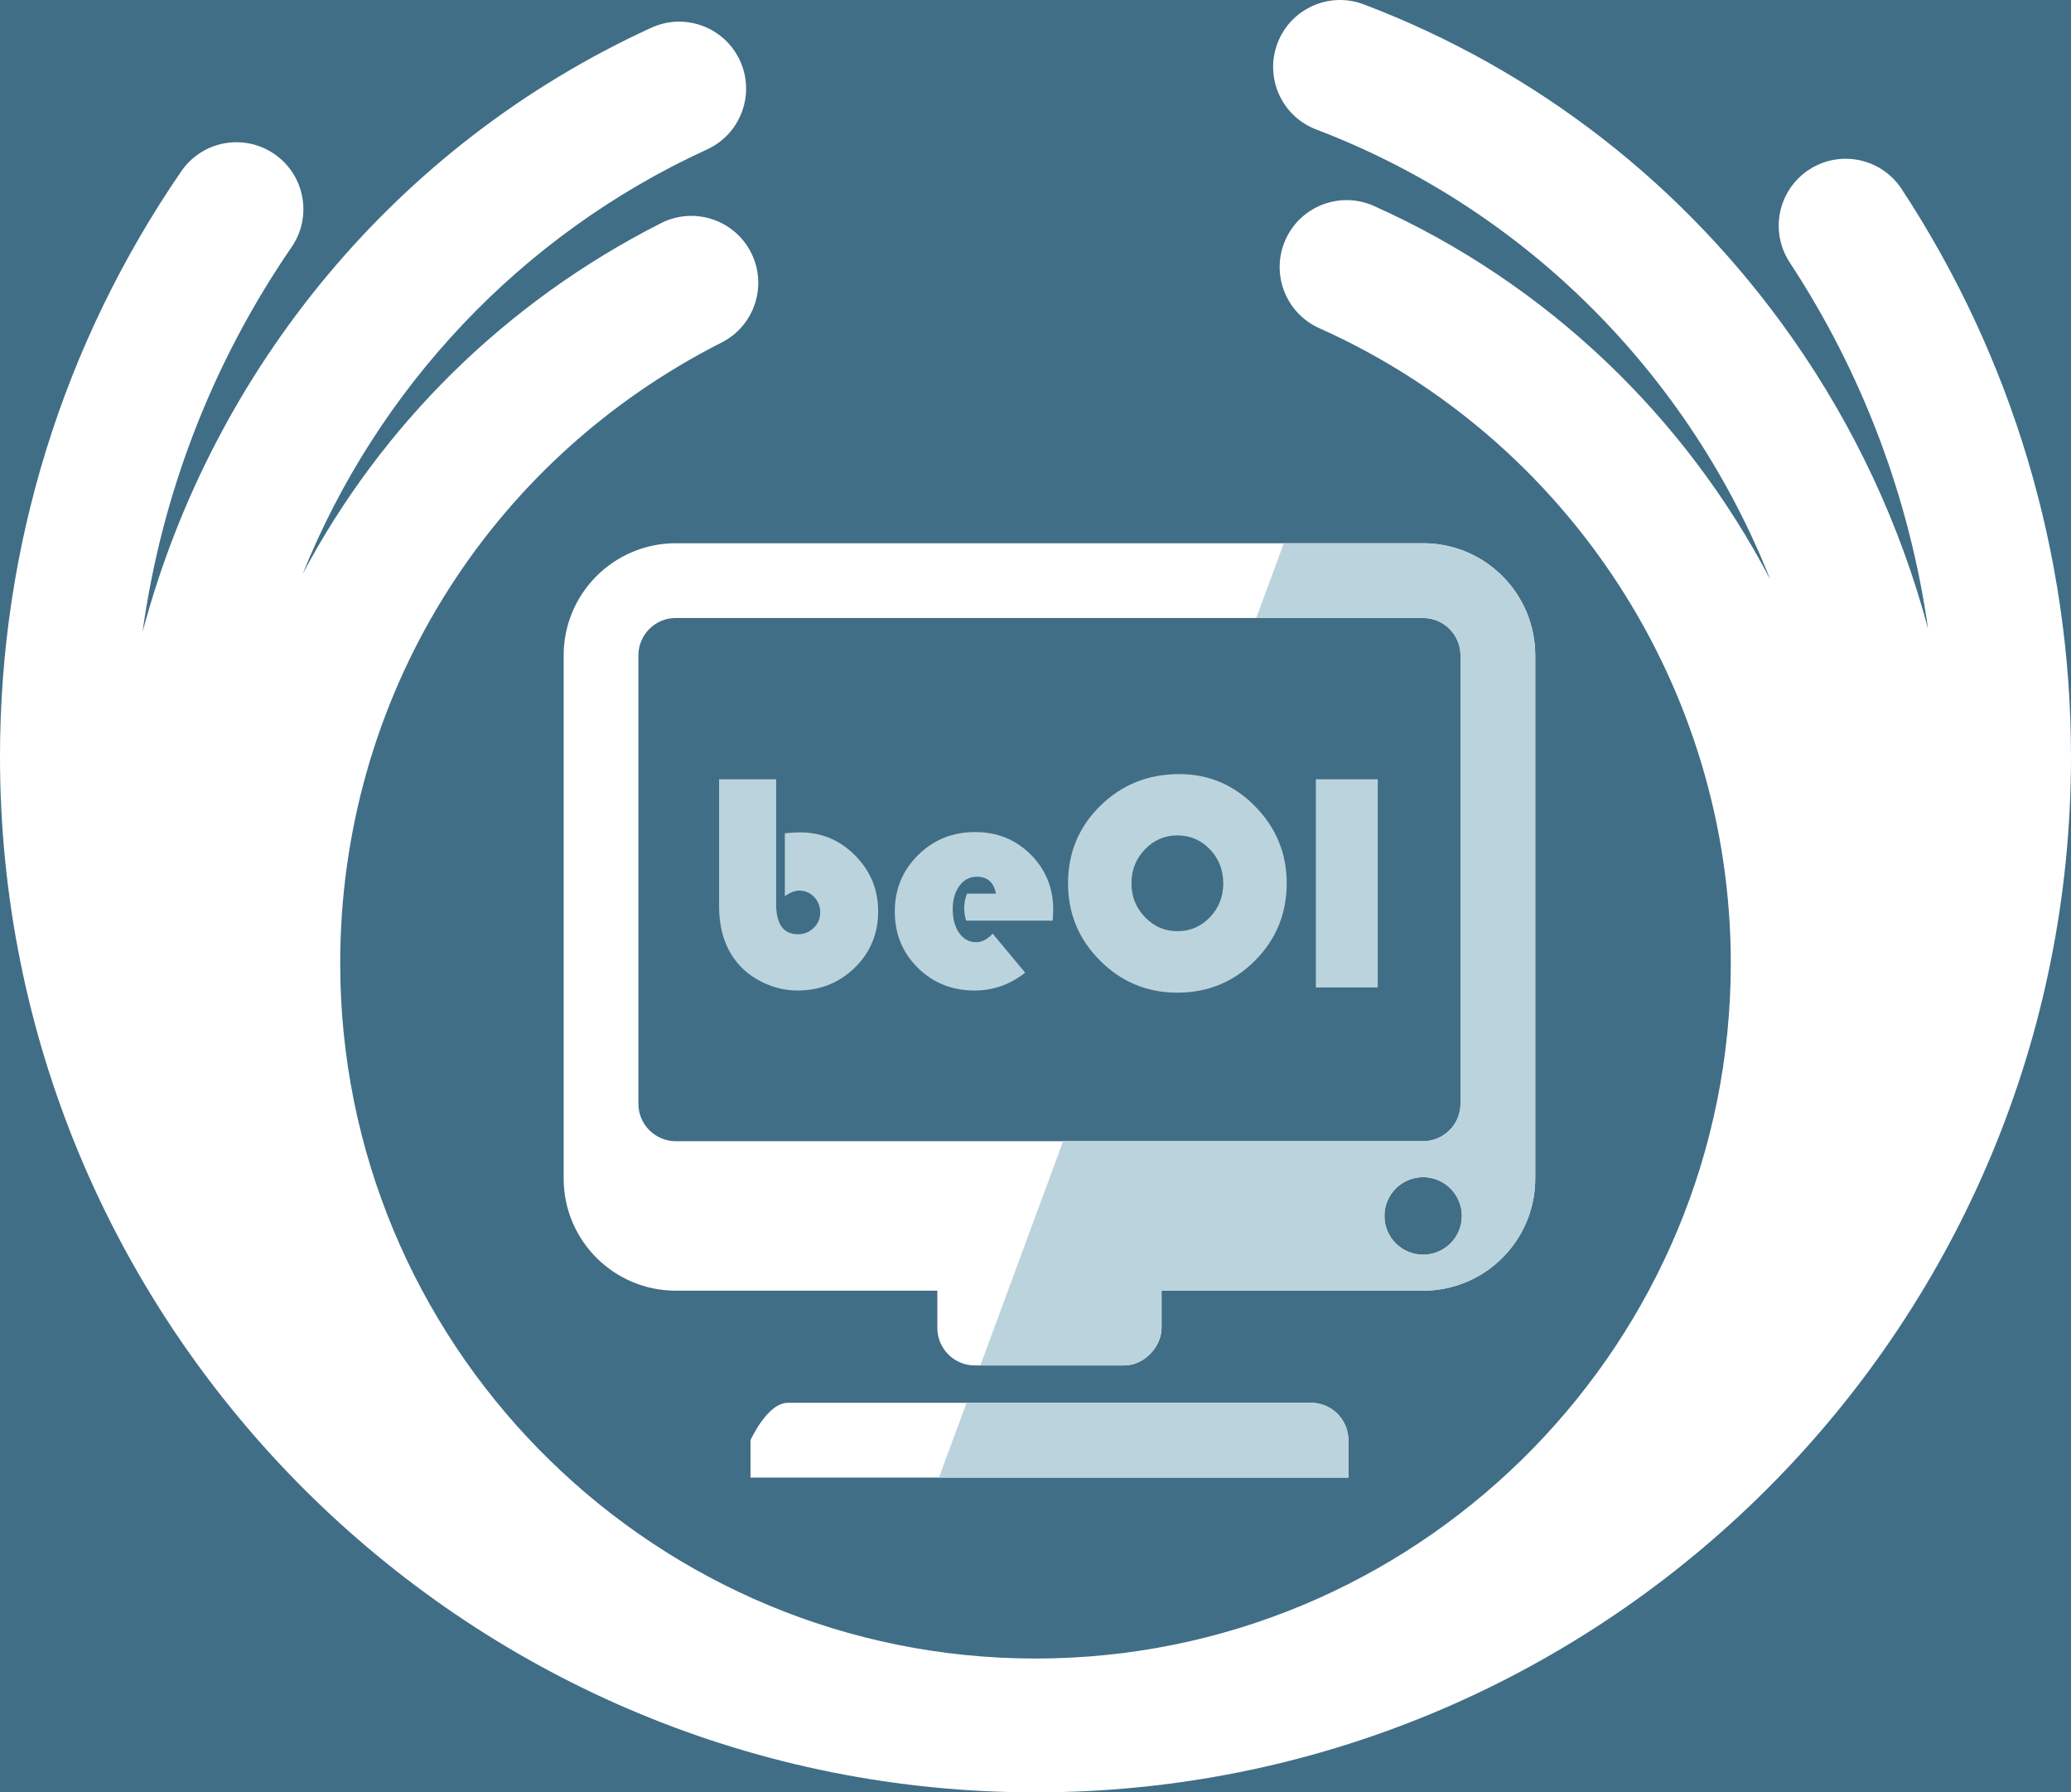 <?xml version="1.0" encoding="UTF-8"?><svg xmlns:dc="http://purl.org/dc/elements/1.1/" xmlns:cc="http://creativecommons.org/ns#" xmlns:rdf="http://www.w3.org/1999/02/22-rdf-syntax-ns#" xmlns:svg="http://www.w3.org/2000/svg" xmlns="http://www.w3.org/2000/svg" xmlns:sodipodi="http://sodipodi.sourceforge.net/DTD/sodipodi-0.dtd" xmlns:inkscape="http://www.inkscape.org/namespaces/inkscape" width="348.126" height="301.265" version="1.2" baseProfile="tiny-ps"><title>/Users/dle/Downloads/logo_be-oi-blue-faded-bimi.svg</title><defs id="defs16536"><clipPath clipPathUnits="userSpaceOnUse" id="clipPath4884"><path d="M 0,824 H 2824.875 V 0 H 0 Z" id="path4886"></path></clipPath></defs><g id="layer1" transform="translate(-138.436,-619.849)"><path id="path4878" d="M 134,926.363 H 489 V 619.781 H 134 Z" fill="#406e86" fill-opacity="1" fill-rule="nonzero" stroke="none" stroke-width="0.606"></path><g id="g4882" transform="matrix(1.25,0,0,-1.25,-2181.094,1052.363)"><g transform="translate(2134.125,244.25)" id="g4888"><path id="path4890" d="m 0,0 c 0,27.259 -7.878,53.661 -22.781,76.353 -2.728,4.153 -8.308,5.311 -12.463,2.582 -4.155,-2.729 -5.311,-8.309 -2.582,-12.463 9.802,-14.923 16.104,-31.698 18.602,-49.245 -3.72,13.907 -9.855,27.106 -18.27,39.091 -14.381,20.483 -34.299,35.993 -57.601,44.854 -4.643,1.766 -9.844,-0.568 -11.611,-5.213 -1.767,-4.646 0.567,-9.845 5.213,-11.611 28.333,-10.775 50.228,-33.197 61.044,-60.503 -11.408,21.829 -29.934,39.766 -53.288,50.221 -4.538,2.028 -9.862,-0.001 -11.893,-4.537 -2.03,-4.537 10e-4,-9.861 4.537,-11.892 33.619,-15.05 55.343,-48.567 55.343,-85.387 0,-50.75 -40.643,-92.187 -91.09,-93.47 -0.802,-0.017 -1.605,-0.03 -2.411,-0.03 -0.806,0 -1.609,0.013 -2.411,0.03 -50.445,1.283 -91.089,42.72 -91.089,93.47 0,35.439 19.652,67.417 51.288,83.454 4.434,2.247 6.206,7.663 3.958,12.097 -2.247,4.435 -7.668,6.206 -12.097,3.958 -21.045,-10.668 -37.636,-27.259 -48.197,-47.179 10.006,24.833 29.213,45.566 54.376,57.084 4.52,2.069 6.506,7.41 4.438,11.93 -2.071,4.519 -7.412,6.507 -11.93,4.437 -34.199,-15.656 -59.002,-45.861 -68.416,-81.246 2.563,18.538 9.354,36.183 20.047,51.756 2.813,4.098 1.771,9.7 -2.326,12.514 -4.097,2.812 -9.7,1.771 -12.514,-2.326 C -270.071,55.501 -278.501,28.277 -278.501,0 c 0,-75.712 60.738,-137.5 136.047,-139.209 1.064,-0.027 2.132,-0.041 3.203,-0.041 1.071,0 2.139,0.014 3.203,0.041 C -60.738,-137.5 0,-75.712 0,0" fill="#ffffff" fill-opacity="1" fill-rule="nonzero" stroke="none"></path></g><g transform="translate(2036.952,147.336)" id="g4892"><path id="path4894" d="m 0,0 h -80.403 v 5.025 c 0,0 2.257,5.026 5.025,5.026 H -5.026 C -2.257,10.051 0,7.793 0,5.025 Z" fill="#ffffff" fill-opacity="1" fill-rule="nonzero" stroke="none"></path></g><g transform="translate(2036.952,147.336)" id="g4896"><path id="path4898" d="m 0,0 v 5.025 c 0,2.768 -2.257,5.026 -5.026,5.026 H -51.347 L -55.056,0 Z" fill="#bbd3dc" fill-opacity="1" fill-rule="nonzero" stroke="none"></path></g><g transform="translate(2046.998,177.301)" id="g4900"><path id="path4902" d="m 0,0 c -2.871,0 -5.203,2.331 -5.203,5.212 0,2.876 2.332,5.212 5.203,5.212 2.879,0 5.21,-2.336 5.21,-5.212 C 5.21,2.331 2.879,0 0,0 m -105.523,20.286 v 60.303 c 0,2.767 2.257,5.025 5.025,5.025 H 0.004 c 2.768,0 5.024,-2.258 5.024,-5.025 V 20.286 c 0,-2.766 -2.256,-5.025 -5.024,-5.025 h -100.502 c -2.768,0 -5.025,2.259 -5.025,5.025 M 0.004,95.664 h -100.502 c -8.324,0 -15.076,-6.752 -15.076,-15.075 V 10.237 c 0,-8.323 6.752,-15.076 15.076,-15.076 h 35.175 v -5.025 c 0,-2.768 2.259,-5.026 5.025,-5.026 h 20.102 c 2.766,0 5.024,2.592 5.024,5.026 v 5.025 H 0.004 c 8.323,0 15.075,6.753 15.075,15.076 v 70.352 c 0,8.323 -6.752,15.075 -15.075,15.075" fill="#ffffff" fill-opacity="1" fill-rule="nonzero" stroke="none"></path></g><g transform="translate(2046.998,187.725)" id="g4904"><path id="path4906" d="m 0,0 c 2.879,0 5.21,-2.336 5.21,-5.212 0,-2.881 -2.331,-5.212 -5.21,-5.212 -2.871,0 -5.203,2.331 -5.203,5.212 C -5.203,-2.336 -2.871,0 0,0 m -35.172,-20.288 v 5.025 H 0.004 c 8.323,0 15.075,6.753 15.075,15.076 v 70.352 c 0,8.323 -6.752,15.075 -15.075,15.075 h -18.732 l -3.71,-10.05 H 0.004 c 2.768,0 5.024,-2.257 5.024,-5.025 V 9.862 C 5.028,7.096 2.772,4.837 0.004,4.837 h -48.412 l -11.129,-30.15 h 19.341 c 2.766,0 5.024,2.591 5.024,5.025" fill="#bbd3dc" fill-opacity="1" fill-rule="nonzero" stroke="none"></path></g><g transform="translate(1959.996,241.226)" id="g4908"><path id="path4910" d="m 0,0 v -16.755 c 0,-2.721 0.979,-4.081 2.934,-4.081 0.834,0 1.541,0.283 2.122,0.851 0.581,0.567 0.872,1.255 0.872,2.061 0,0.834 -0.274,1.534 -0.821,2.103 -0.546,0.566 -1.216,0.85 -2.009,0.85 -0.561,0 -1.203,-0.246 -1.928,-0.738 v 8.449 c 0.902,0.082 1.586,0.123 2.051,0.123 2.884,0 5.355,-1.039 7.413,-3.117 2.057,-2.078 3.087,-4.58 3.087,-7.506 0,-2.994 -1.047,-5.516 -3.139,-7.567 -2.092,-2.051 -4.662,-3.076 -7.711,-3.076 -1.531,0 -3.024,0.335 -4.48,1.005 -1.456,0.669 -2.657,1.572 -3.6,2.707 -1.641,1.968 -2.461,4.518 -2.461,7.649 V 0 Z" fill="#bbd3dc" fill-opacity="1" fill-rule="nonzero" stroke="none"></path></g><g transform="translate(1997.177,222.215)" id="g4912"><path id="path4914" d="m 0,0 h -11.628 c -0.178,0.588 -0.266,1.128 -0.266,1.62 0,0.684 0.123,1.354 0.37,2.01 h 3.896 c -0.273,1.517 -1.129,2.276 -2.564,2.276 -0.957,0 -1.737,-0.407 -2.338,-1.22 -0.602,-0.814 -0.903,-1.856 -0.903,-3.127 0,-1.327 0.291,-2.4 0.872,-3.22 0.582,-0.82 1.343,-1.231 2.287,-1.231 0.765,0 1.503,0.383 2.214,1.149 l 4.37,-5.25 c -2.038,-1.6 -4.301,-2.4 -6.789,-2.4 -3.036,0 -5.584,1.019 -7.649,3.056 -2.064,2.037 -3.098,4.56 -3.098,7.567 0,2.995 1.043,5.524 3.128,7.588 2.085,2.065 4.646,3.097 7.681,3.097 2.967,0 5.458,-1.009 7.475,-3.024 C -0.926,6.873 0.082,4.389 0.082,1.436 0.082,1.135 0.055,0.656 0,0" fill="#bbd3dc" fill-opacity="1" fill-rule="nonzero" stroke="none"></path></g><g transform="translate(2013.952,233.679)" id="g4916"><path id="path4918" d="m 0,0 c -1.709,0 -3.165,-0.629 -4.368,-1.887 -1.203,-1.258 -1.805,-2.775 -1.805,-4.552 0,-1.778 0.605,-3.295 1.816,-4.553 1.209,-1.258 2.662,-1.887 4.357,-1.887 1.723,0 3.182,0.626 4.379,1.876 1.195,1.252 1.794,2.773 1.794,4.564 0,1.791 -0.599,3.311 -1.794,4.563 C 3.182,-0.626 1.723,0 0,0 m 0.246,8.244 c 3.965,0 7.365,-1.442 10.203,-4.327 2.836,-2.885 4.255,-6.337 4.255,-10.356 0,-4.088 -1.429,-7.561 -4.286,-10.418 -2.857,-2.858 -6.33,-4.287 -10.418,-4.287 -4.061,0 -7.526,1.436 -10.397,4.307 -2.872,2.871 -4.307,6.337 -4.307,10.398 0,4.101 1.446,7.574 4.337,10.418 2.892,2.843 6.429,4.265 10.613,4.265" fill="#bbd3dc" fill-opacity="1" fill-rule="nonzero" stroke="none"></path></g><path id="path4920" d="m 2040.9,213.232 h -8.326 v 27.993 h 8.326 z" fill="#bbd3dc" fill-opacity="1" fill-rule="nonzero" stroke="none"></path></g></g></svg>
